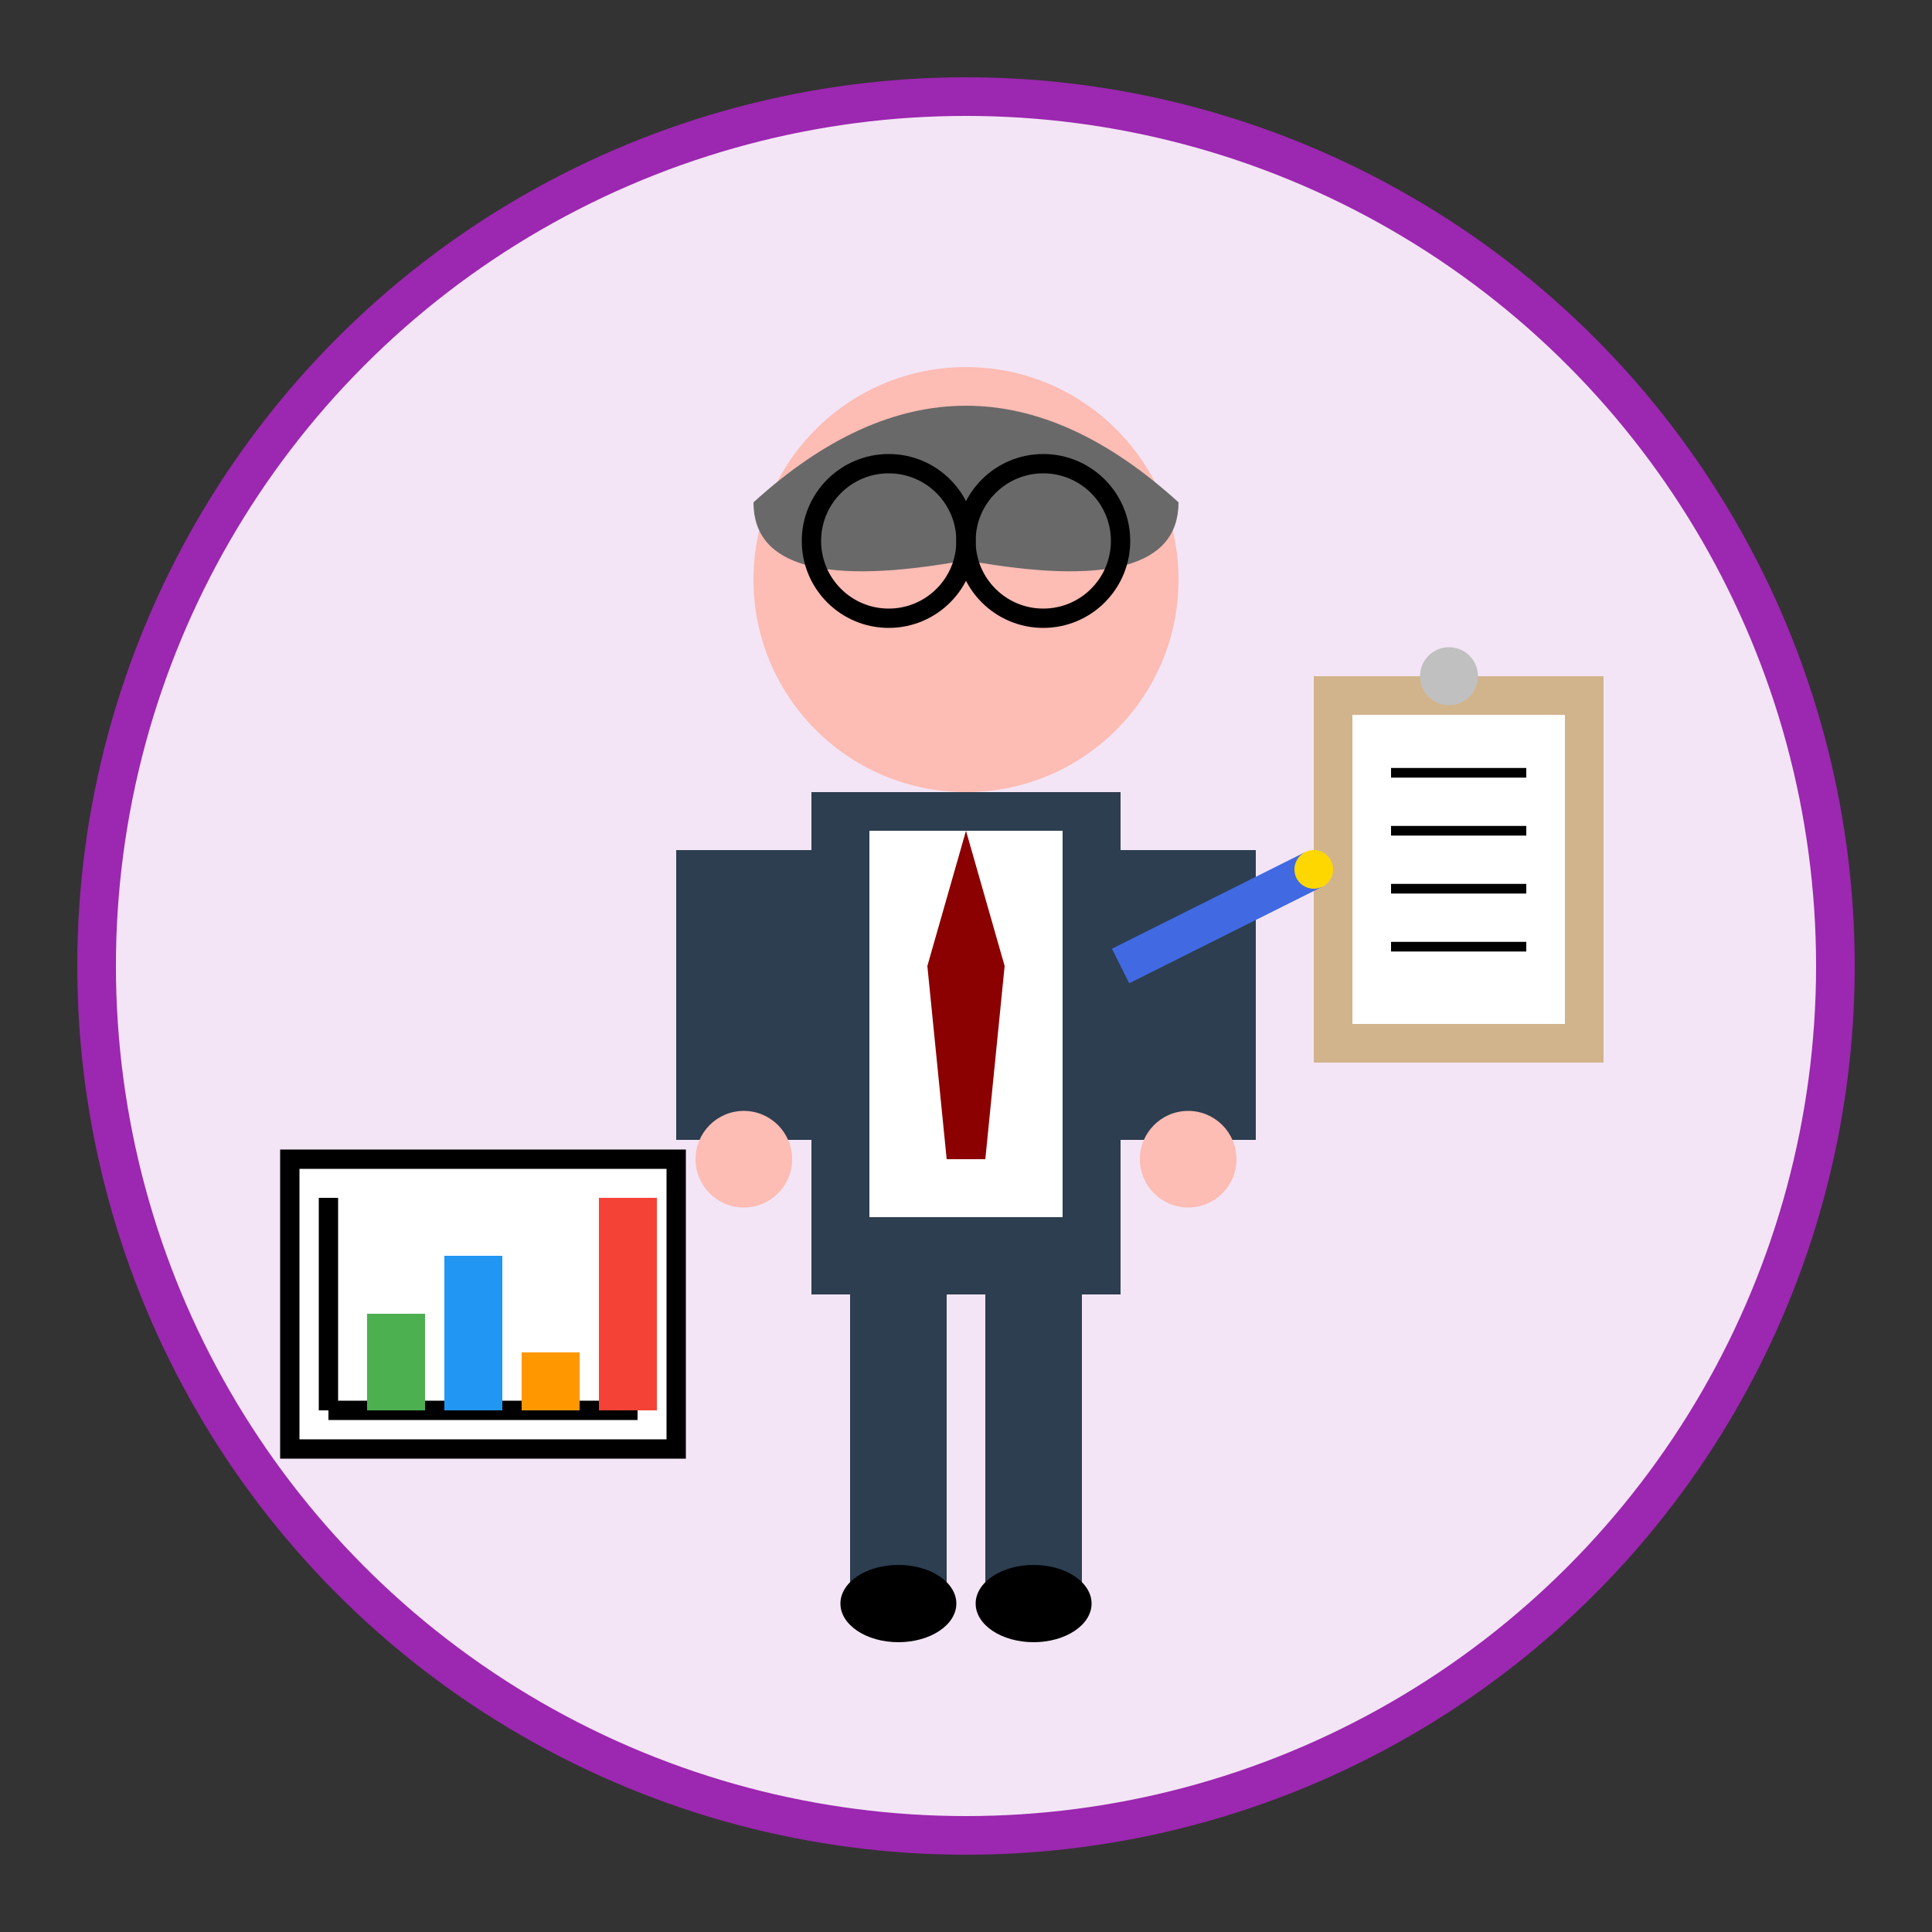 <svg width="100" height="100" viewBox="0 0 100 100" xmlns="http://www.w3.org/2000/svg">
  <rect x="0" y="0" width="100" height="100" fill="#333333" stroke="none"/>
  <!-- Background circle -->
  <circle cx="50" cy="50" r="45" fill="#F3E5F5" stroke="#9C27B0" stroke-width="2"/>
  
  <!-- Admin figure -->
  <!-- Head -->
  <circle cx="50" cy="30" r="11" fill="#FDBCB4"/>
  
  <!-- Hair -->
  <path d="M 39 26 Q 50 16 61 26 Q 61 31 50 29 Q 39 31 39 26" fill="#696969"/>
  
  <!-- Glasses -->
  <circle cx="46" cy="28" r="4" fill="none" stroke="#000" stroke-width="1"/>
  <circle cx="54" cy="28" r="4" fill="none" stroke="#000" stroke-width="1"/>
  <line x1="50" y1="28" x2="50" y2="28" stroke="#000" stroke-width="2"/>
  
  <!-- Body (suit) -->
  <rect x="42" y="41" width="16" height="26" fill="#2C3E50"/>
  
  <!-- Shirt -->
  <rect x="45" y="43" width="10" height="20" fill="#FFF"/>
  
  <!-- Tie -->
  <polygon points="50,43 48,50 52,50" fill="#8B0000"/>
  <polygon points="48,50 52,50 51,60 49,60" fill="#8B0000"/>
  
  <!-- Arms -->
  <rect x="35" y="44" width="7" height="15" fill="#2C3E50"/>
  <rect x="58" y="44" width="7" height="15" fill="#2C3E50"/>
  <circle cx="38.5" cy="60" r="2.5" fill="#FDBCB4"/>
  <circle cx="61.5" cy="60" r="2.5" fill="#FDBCB4"/>
  
  <!-- Legs -->
  <rect x="44" y="67" width="5" height="15" fill="#2C3E50"/>
  <rect x="51" y="67" width="5" height="15" fill="#2C3E50"/>
  
  <!-- Shoes -->
  <ellipse cx="46.5" cy="83" rx="3" ry="2" fill="#000"/>
  <ellipse cx="53.5" cy="83" rx="3" ry="2" fill="#000"/>
  
  <!-- Clipboard -->
  <rect x="68" y="35" width="15" height="20" fill="#D2B48C"/>
  <rect x="70" y="37" width="11" height="16" fill="#FFF"/>
  <circle cx="75" cy="35" r="1.5" fill="#C0C0C0"/>
  
  <!-- Lines on clipboard -->
  <line x1="72" y1="40" x2="79" y2="40" stroke="#000" stroke-width="0.5"/>
  <line x1="72" y1="43" x2="79" y2="43" stroke="#000" stroke-width="0.5"/>
  <line x1="72" y1="46" x2="79" y2="46" stroke="#000" stroke-width="0.5"/>
  <line x1="72" y1="49" x2="79" y2="49" stroke="#000" stroke-width="0.5"/>
  
  <!-- Pen -->
  <line x1="58" y1="50" x2="68" y2="45" stroke="#4169E1" stroke-width="2"/>
  <circle cx="68" cy="45" r="1" fill="#FFD700"/>
  
  <!-- Chart/Graph -->
  <rect x="15" y="60" width="20" height="15" fill="#FFF" stroke="#000" stroke-width="1"/>
  <line x1="17" y1="73" x2="17" y2="62" stroke="#000" stroke-width="1"/>
  <line x1="17" y1="73" x2="33" y2="73" stroke="#000" stroke-width="1"/>
  <rect x="19" y="68" width="3" height="5" fill="#4CAF50"/>
  <rect x="23" y="65" width="3" height="8" fill="#2196F3"/>
  <rect x="27" y="70" width="3" height="3" fill="#FF9800"/>
  <rect x="31" y="62" width="3" height="11" fill="#F44336"/>
</svg>
